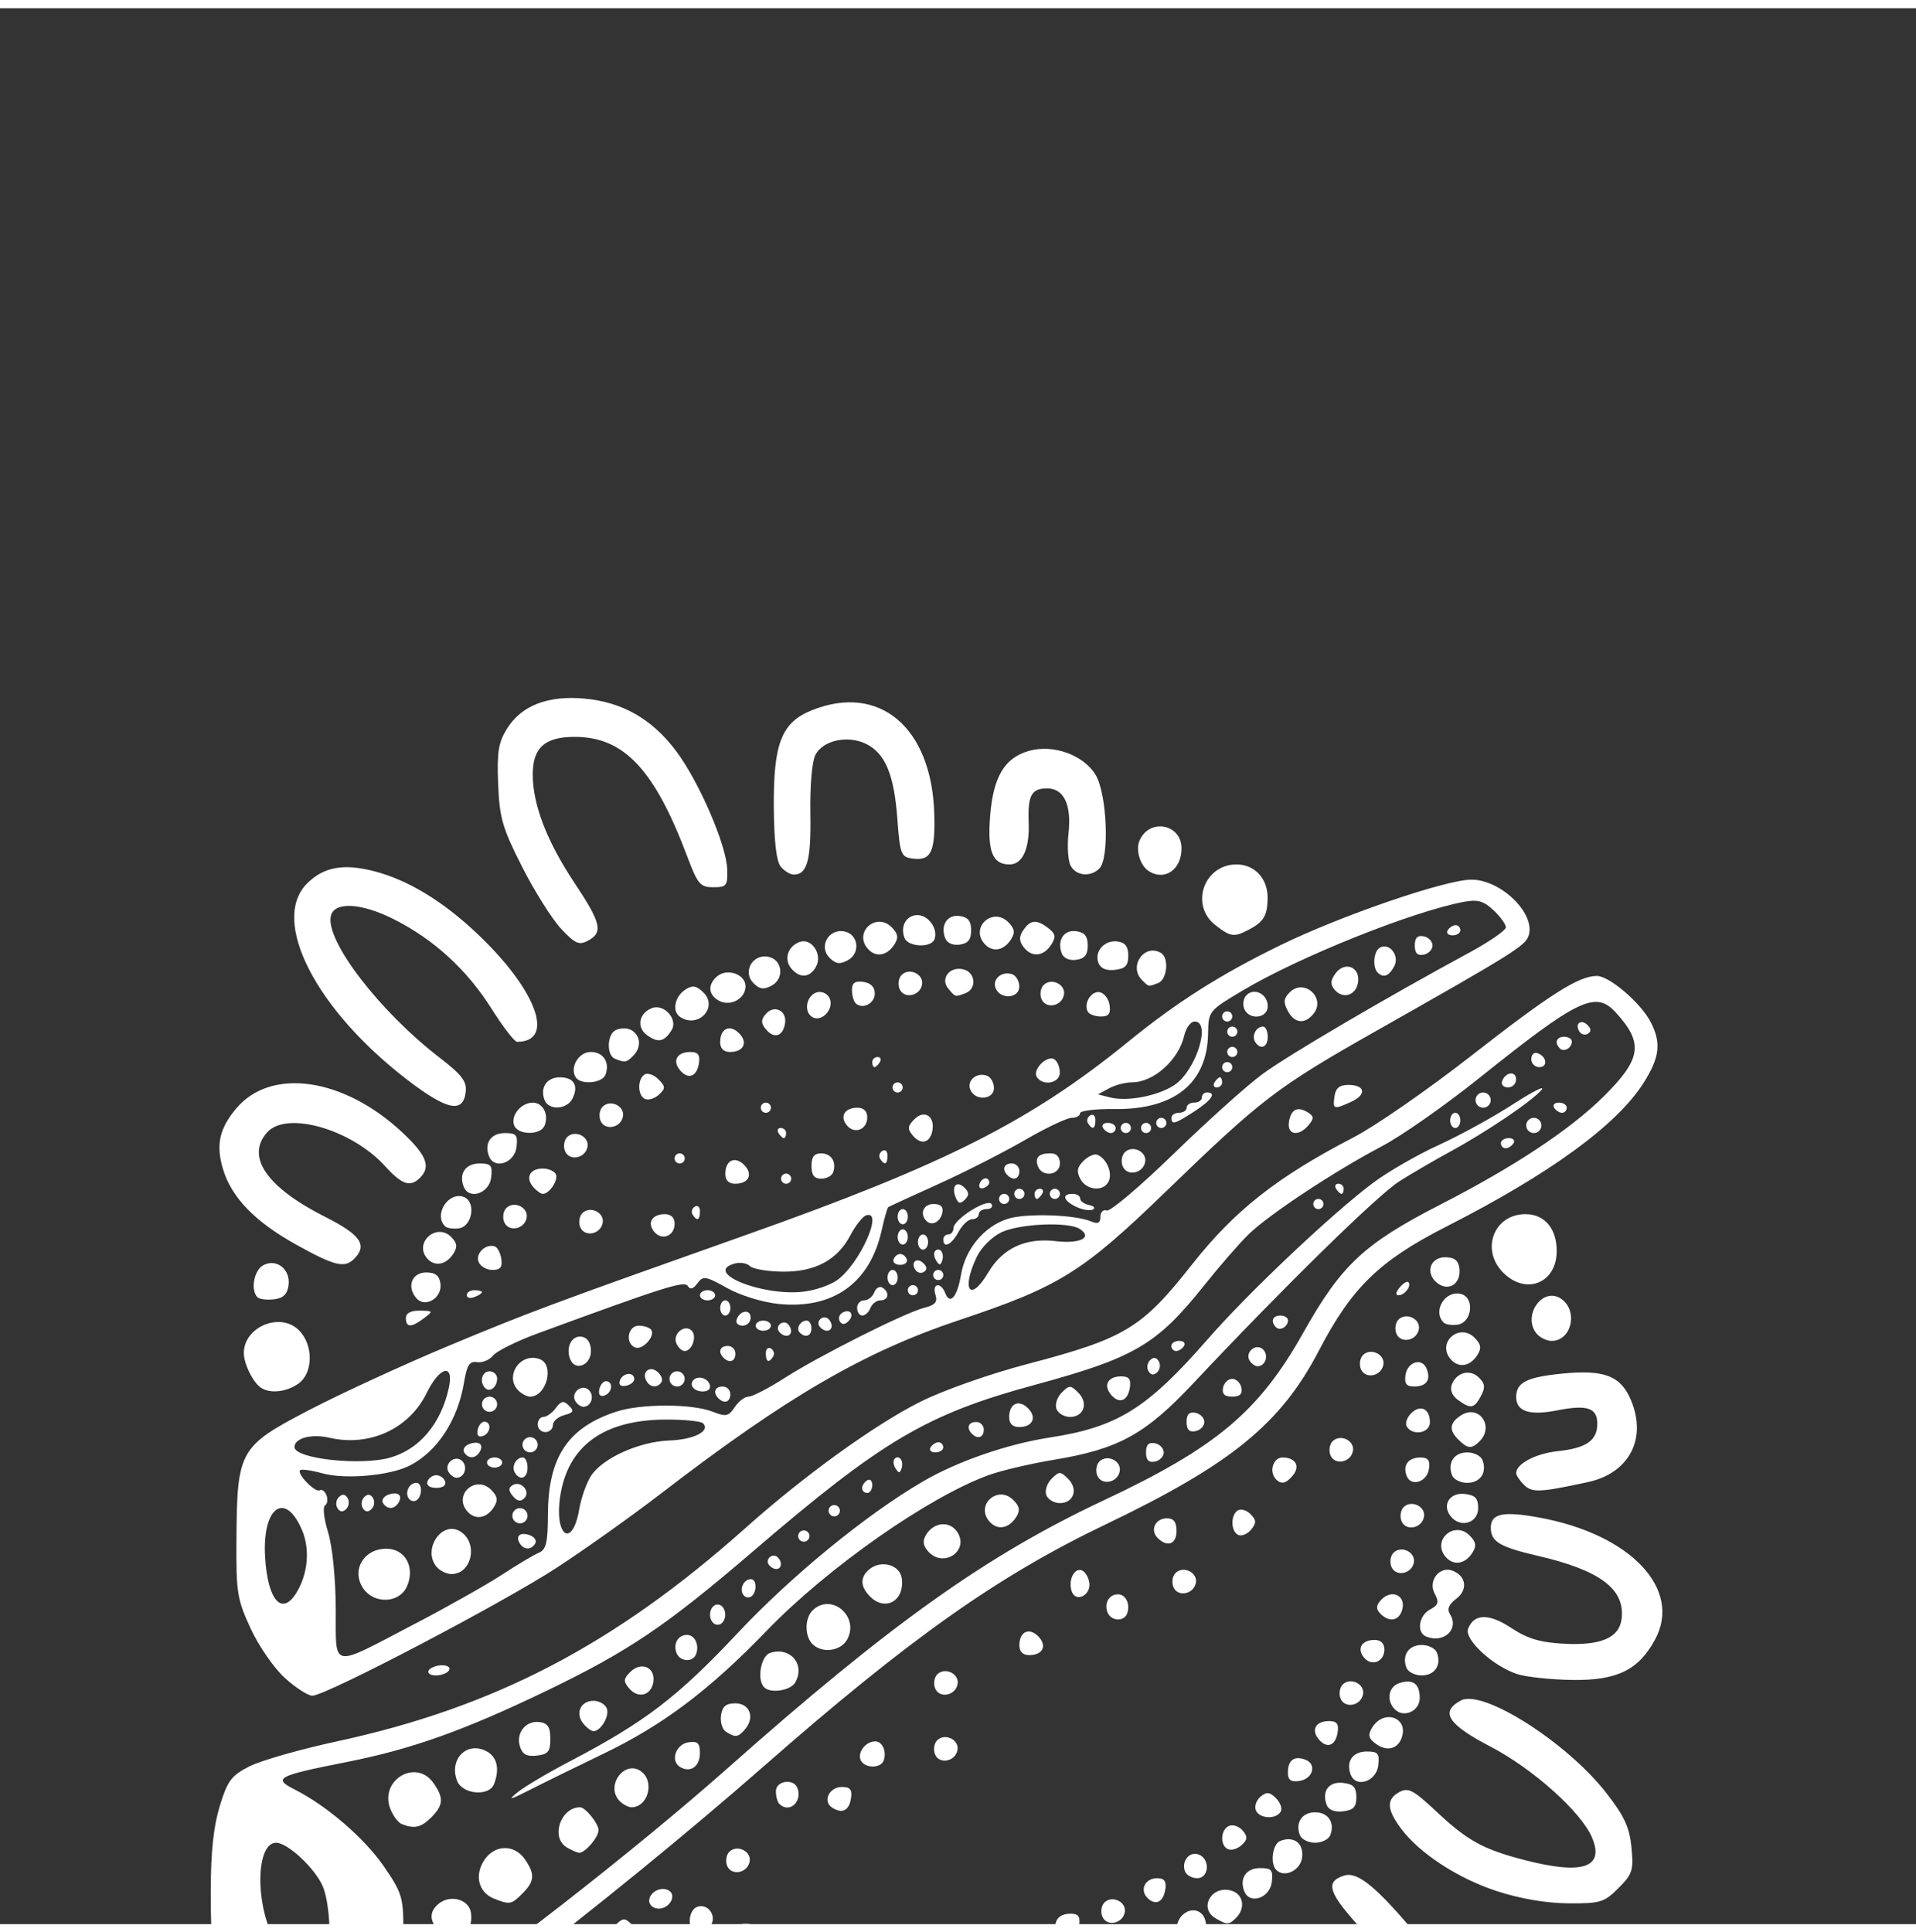 <?xml version="1.0" encoding="UTF-8" standalone="no"?>
<!-- Created with Inkscape (http://www.inkscape.org/) -->

<svg
   width="75.757mm"
   height="76.408mm"
   viewBox="-11 -36 100 100"
   version="1.1"
   id="svg5"
   xml:space="preserve"
   inkscape:version="1.2.1 (9c6d41e, 2022-07-14)"
   sodipodi:docname="logo.svg"
   xmlns:inkscape="http://www.inkscape.org/namespaces/inkscape"
   xmlns:sodipodi="http://sodipodi.sourceforge.net/DTD/sodipodi-0.dtd"
   xmlns="http://www.w3.org/2000/svg"
   xmlns:svg="http://www.w3.org/2000/svg"><rect x="-11" y="-36" width="100" height="100" fill="#333333" stroke="none"/><sodipodi:namedview
     id="namedview7"
     pagecolor="#505050"
     bordercolor="#ffffff"
     borderopacity="1"
     inkscape:showpageshadow="0"
     inkscape:pageopacity="0"
     inkscape:pagecheckerboard="1"
     inkscape:deskcolor="#505050"
     inkscape:document-units="mm"
     showgrid="false"
     inkscape:zoom="1.5090984"
     inkscape:cx="148.433"
     inkscape:cy="144.12579"
     inkscape:window-width="1390"
     inkscape:window-height="847"
     inkscape:window-x="1638"
     inkscape:window-y="75"
     inkscape:window-maximized="0"
     inkscape:current-layer="layer1" /><defs
     id="defs2" /><g
     inkscape:label="Layer 1"
     inkscape:groupmode="layer"
     id="layer1"
     transform="translate(-59.43,-98.07)"><path
       style="fill:#ffffff;stroke-width:0.265"
       d="m 104.671,173.996 c -0.437,-0.271 -1.064,-0.786 -1.393,-1.145 -0.803,-0.874 -1.696,-3.489 -1.597,-4.677 0.072,-0.865 0.156,-0.959 0.853,-0.959 0.725,0 0.794,0.095 1.119,1.524 0.668,2.943 1.71,4.103 3.401,3.785 1.366,-0.256 1.766,-1.022 1.468,-2.807 -0.133,-0.794 -0.429,-1.966 -0.658,-2.605 -0.472,-1.317 -0.205,-1.965 0.754,-1.828 0.741,0.106 1.382,1.489 1.788,3.857 0.442,2.58 0.031,3.878 -1.5,4.743 -1.322,0.747 -3.134,0.794 -4.233,0.112 z m -9.839,-0.157 c -1.176,-0.511 -1.757,-1.765 -1.782,-3.846 -0.02,-1.618 0.016,-1.725 0.611,-1.809 0.736,-0.104 1.079,0.324 1.084,1.355 0.002,0.405 0.18,1.157 0.395,1.672 0.332,0.794 0.502,0.923 1.124,0.851 l 0.734,-0.084 -0.082,-1.959 c -0.078,-1.858 0.096,-2.387 0.791,-2.403 0.484,-0.011 0.98,0.915 1.164,2.172 0.384,2.62 -0.054,3.71 -1.672,4.159 -1.241,0.345 -1.335,0.34 -2.367,-0.108 z m -8.197,-0.187 c -0.461,-0.123 -1.16,-0.605 -1.553,-1.073 -0.638,-0.759 -0.701,-1.007 -0.582,-2.314 0.177,-1.956 0.814,-3.448 1.472,-3.448 0.98,0 1.167,0.607 0.72,2.334 -0.453,1.747 -0.358,2.325 0.422,2.573 0.719,0.228 1.242,-0.289 1.441,-1.427 0.323,-1.845 1.224,-2.649 1.966,-1.754 0.27,0.326 0.25,0.741 -0.105,2.181 -0.241,0.978 -0.649,1.989 -0.906,2.246 -0.653,0.653 -1.884,0.945 -2.874,0.682 z m 31.434,-1.881 c -1.295,-0.414 -3.557,-2.603 -5.069,-4.906 -1.395,-2.125 -1.558,-2.693 -0.924,-3.219 0.624,-0.518 1.077,-0.163 2.434,1.901 2.513,3.824 4.4,5.036 6.868,4.409 2.572,-0.653 1.897,-3.544 -1.745,-7.472 -1.876,-2.023 -2.087,-2.62 -1.046,-2.951 0.649,-0.206 1.567,0.505 3.36,2.602 2.626,3.073 3.59,6.254 2.446,8.071 -1.022,1.624 -3.907,2.337 -6.325,1.564 z m -53.894,-2.273 c -1.172,-0.715 -3.117,-3.034 -3.991,-4.759 -0.696,-1.374 -0.756,-1.723 -0.754,-4.403 0.002,-2.025 0.145,-3.373 0.47,-4.43 0.407,-1.325 0.605,-1.59 1.546,-2.07 0.593,-0.303 2.644,-0.889 4.557,-1.302 8.247,-1.782 14.517,-5.056 21.338,-11.143 3.061,-2.732 6.766,-5.407 9.114,-6.581 1.226,-0.613 3.62,-1.457 5.638,-1.986 5.047,-1.325 5.939,-1.865 8.535,-5.164 2.229,-2.832 4.453,-4.585 8.435,-6.648 1.133,-0.587 3.889,-2.496 6.125,-4.243 4.145,-3.239 5.64,-4.19 6.583,-4.19 0.653,0 2.293,1.404 2.811,2.407 0.562,1.087 0.474,1.844 -0.369,3.174 -1.399,2.206 -4.884,4.746 -10.283,7.495 -3.51,1.787 -4.952,3.189 -6.665,6.482 -1.987,3.819 -4.584,5.934 -11.143,9.076 -5.631,2.697 -10.243,5.962 -17.856,12.64 -3.874,3.398 -9.026,7.6 -13.097,10.681 -2.896,2.192 -8.73,5.461 -9.743,5.459 -0.244,-5.3e-4 -0.807,-0.223 -1.252,-0.494 z m 6.121,-3.025 c 3.231,-1.992 11.272,-8.252 16.085,-12.521 8.518,-7.557 13.517,-11.118 19.654,-14.002 5.872,-2.759 8.102,-4.631 10.411,-8.741 1.992,-3.545 3.172,-4.649 7.158,-6.695 3.866,-1.985 6.768,-3.906 8.522,-5.642 1.974,-1.955 2.097,-2.782 0.646,-4.375 -1.064,-1.168 -1.947,-0.744 -7.197,3.459 -1.746,1.398 -4.008,2.98 -5.027,3.516 -2.45,1.288 -5.875,3.55 -6.943,4.586 -0.472,0.457 -1.524,1.667 -2.339,2.688 -2.46,3.084 -3.623,3.764 -8.842,5.181 -5.634,1.529 -7.947,2.896 -14.698,8.69 -4.53,3.887 -6.501,5.218 -10.803,7.289 -4.285,2.063 -7.014,3.034 -10.423,3.708 -3.612,0.714 -3.851,0.842 -2.684,1.433 1.683,0.852 3.635,2.536 4.653,4.014 0.924,1.342 1.013,1.624 1.014,3.226 7.41e-4,1.427 -0.157,2.089 -0.845,3.541 -0.543,1.147 -0.728,1.786 -0.517,1.786 0.181,0 1.161,-0.513 2.177,-1.139 z m 1.057,-4.039 c -0.518,-0.518 -0.53,-1.012 -0.033,-1.424 0.609,-0.506 1.589,-0.235 1.689,0.466 0.166,1.17 -0.853,1.761 -1.655,0.959 z m 2.849,-1.701 c -0.796,-0.321 -1.019,-1.208 -0.502,-1.998 0.538,-0.821 1.564,-0.851 2.118,-0.06 0.544,0.777 0.52,1.156 -0.117,1.793 -0.584,0.584 -0.67,0.599 -1.498,0.265 z m 3.813,-2.667 c -0.86,-0.501 -0.334,-2.095 0.691,-2.095 0.276,0 0.962,0.849 0.962,1.191 0,0.376 -0.702,1.196 -1.011,1.183 -0.099,-0.004 -0.388,-0.129 -0.643,-0.278 z m -8.616,-1.218 c -0.191,-0.076 -0.462,-0.44 -0.602,-0.809 -0.568,-1.494 1.352,-2.627 2.258,-1.333 0.544,0.777 0.52,1.156 -0.117,1.793 -0.529,0.529 -0.885,0.61 -1.538,0.348 z m 11.381,-1.195 c -0.802,-0.802 0.289,-2.239 1.155,-1.521 0.671,0.557 0.29,1.838 -0.546,1.838 -0.16,0 -0.434,-0.143 -0.609,-0.318 z m -5.345,-0.459 c 0.364,-0.296 1.614,-1.036 2.778,-1.644 3.846,-2.009 5.604,-3.352 8.673,-6.626 2.827,-3.017 6.772,-6.248 9.719,-7.963 1.804,-1.05 4.4,-1.948 6.612,-2.289 3.542,-0.545 5.079,-1.504 8.265,-5.154 2.109,-2.417 6.507,-6.572 8.626,-8.15 0.777,-0.579 2.31,-1.461 3.406,-1.96 1.096,-0.499 2.839,-1.456 3.873,-2.125 1.034,-0.669 1.709,-1.01 1.5,-0.758 -0.478,0.576 -2.86,2.187 -4.767,3.225 -0.8,0.435 -1.991,1.129 -2.646,1.542 -1.132,0.713 -6.071,5.553 -10.758,10.543 -2.512,2.675 -3.901,3.438 -7.277,3.998 -1.213,0.201 -2.74,0.559 -3.394,0.795 -3.14,1.134 -8.426,4.839 -11.604,8.133 -2.983,3.092 -5.411,4.921 -8.506,6.41 -1.382,0.665 -3.109,1.513 -3.836,1.884 -1.062,0.542 -1.193,0.569 -0.661,0.137 z m -3.152,-0.613 c -0.427,-1.131 0.526,-2.077 1.544,-1.532 0.549,0.294 0.692,0.92 0.389,1.709 -0.257,0.67 -1.662,0.542 -1.933,-0.177 z m 11.635,-0.718 c -0.517,-0.319 -0.212,-1.191 0.45,-1.285 0.476,-0.068 0.593,0.043 0.593,0.567 0,0.702 -0.505,1.05 -1.042,0.718 z m -8.35,-1.066 c -0.226,-0.711 0.315,-1.375 1.034,-1.272 0.42,0.06 0.552,0.269 0.552,0.873 0,0.663 -0.116,0.807 -0.705,0.875 -0.525,0.061 -0.75,-0.06 -0.882,-0.476 z m 10.758,-0.764 c -0.195,-0.123 -0.314,-0.508 -0.265,-0.856 0.067,-0.472 0.255,-0.632 0.747,-0.632 0.748,0 1.031,0.723 0.522,1.336 -0.366,0.441 -0.513,0.463 -1.005,0.152 z m -7.449,-0.426 c -0.44,-0.53 -0.147,-1.194 0.526,-1.194 0.3,0 0.615,0.18 0.699,0.4 0.152,0.396 -0.314,1.187 -0.699,1.187 -0.11,0 -0.347,-0.177 -0.526,-0.394 z m 2.377,-1.857 c -0.293,-0.353 -0.281,-0.49 0.07,-0.841 0.567,-0.567 1.315,-0.252 1.207,0.509 -0.103,0.725 -0.801,0.906 -1.277,0.333 z m 7.057,-0.042 c -0.39,-0.39 -0.17,-1.642 0.316,-1.796 1.049,-0.333 1.841,0.594 1.312,1.538 -0.241,0.431 -1.289,0.597 -1.628,0.258 z m -4.574,-1.795 c -0.184,-0.48 0.083,-0.939 0.548,-0.939 0.405,0 0.65,0.507 0.481,0.992 -0.158,0.453 -0.848,0.417 -1.029,-0.053 z m 7.096,-0.462 c -0.408,-0.408 -0.408,-1.338 0,-1.746 0.961,-0.961 2.469,0.284 1.817,1.501 -0.331,0.618 -1.312,0.751 -1.817,0.245 z m -5.345,-1.535 c 0,-0.294 0.176,-0.529 0.397,-0.529 0.22,0 0.397,0.235 0.397,0.529 0,0.294 -0.176,0.529 -0.397,0.529 -0.22,0 -0.397,-0.235 -0.397,-0.529 z m 8.353,-0.945 c -0.518,-0.518 -0.53,-1.012 -0.034,-1.424 0.609,-0.506 1.589,-0.235 1.689,0.466 0.166,1.17 -0.853,1.761 -1.655,0.959 z m -6.631,-0.109 c -0.195,-0.316 0.053,-0.798 0.41,-0.798 0.322,0 0.324,0.716 0.003,0.915 -0.135,0.084 -0.321,0.031 -0.412,-0.117 z m 1.332,-1.574 c -0.181,-0.292 0.237,-0.608 0.481,-0.364 0.252,0.252 0.205,0.61 -0.08,0.61 -0.137,0 -0.317,-0.111 -0.401,-0.246 z m 8.305,-0.702 c -0.252,-0.304 -0.271,-0.54 -0.07,-0.86 0.395,-0.627 1.186,-0.711 1.582,-0.168 0.734,1.004 -0.714,1.99 -1.512,1.028 z m -6.714,-0.617 c -0.085,-0.138 -0.042,-0.32 0.096,-0.406 0.138,-0.085 0.32,-0.042 0.406,0.096 0.085,0.138 0.042,0.32 -0.096,0.406 -0.138,0.085 -0.32,0.042 -0.406,-0.096 z m 9.92,-0.934 c -0.715,-0.861 0.468,-1.897 1.261,-1.104 0.337,0.337 0.371,0.544 0.15,0.896 -0.386,0.613 -0.999,0.704 -1.41,0.208 z m -8.333,-0.389 c -0.085,-0.138 -0.042,-0.32 0.096,-0.406 0.138,-0.085 0.32,-0.042 0.406,0.096 0.085,0.138 0.042,0.32 -0.096,0.406 -0.138,0.085 -0.32,0.042 -0.406,-0.096 z m 11.319,-0.969 c -0.088,-0.23 0.035,-0.612 0.273,-0.85 0.401,-0.401 0.465,-0.401 0.866,0 0.541,0.541 0.293,1.268 -0.433,1.268 -0.3,0 -0.618,-0.188 -0.706,-0.417 z m -9.613,-0.361 c 0,-0.137 0.119,-0.323 0.265,-0.412 0.146,-0.09 0.265,0.022 0.265,0.249 0,0.227 -0.119,0.412 -0.265,0.412 -0.146,0 -0.265,-0.112 -0.265,-0.249 z m 12.267,-0.675 c -0.092,-0.239 -0.04,-0.561 0.115,-0.716 0.403,-0.403 1.167,-0.035 1.062,0.512 -0.117,0.609 -0.965,0.756 -1.177,0.204 z m -10.525,-0.363 c -0.114,-0.184 -0.136,-0.407 -0.048,-0.494 0.237,-0.237 0.495,0.111 0.367,0.495 -0.09,0.269 -0.152,0.269 -0.319,-0.001 z m 13.075,-0.829 c 0,-0.399 0.138,-0.541 0.463,-0.479 0.255,0.049 0.463,0.265 0.463,0.479 0,0.214 -0.208,0.43 -0.463,0.479 -0.325,0.063 -0.463,-0.08 -0.463,-0.479 z m -11.245,-0.265 c 0.09,-0.146 0.276,-0.265 0.412,-0.265 0.137,0 0.249,0.119 0.249,0.265 0,0.146 -0.186,0.265 -0.412,0.265 -0.227,0 -0.339,-0.119 -0.249,-0.265 z m 2.161,-0.706 c -0.304,-0.304 -0.193,-0.617 0.22,-0.617 0.218,0 0.397,0.179 0.397,0.397 0,0.413 -0.313,0.525 -0.617,0.22 z m 11.201,-0.617 c 0,-0.399 0.138,-0.541 0.463,-0.479 0.255,0.049 0.463,0.265 0.463,0.479 0,0.214 -0.208,0.43 -0.463,0.479 -0.325,0.063 -0.463,-0.08 -0.463,-0.479 z m -9.26,-0.249 c 0,-0.712 0.501,-0.951 0.983,-0.469 0.482,0.482 0.243,0.983 -0.469,0.983 -0.332,0 -0.514,-0.182 -0.514,-0.514 z m 2.469,-0.433 c -0.088,-0.23 0.035,-0.612 0.273,-0.85 0.401,-0.401 0.465,-0.401 0.866,0 0.541,0.541 0.293,1.268 -0.433,1.268 -0.3,0 -0.618,-0.188 -0.706,-0.417 z m 2.84,-0.753 c -0.411,-0.495 -0.15,-0.946 0.546,-0.946 0.396,0 0.51,0.147 0.447,0.575 -0.106,0.718 -0.564,0.89 -0.994,0.372 z m 5.854,-0.351 c 0.049,-0.255 0.265,-0.463 0.479,-0.463 0.214,0 0.43,0.208 0.479,0.463 0.063,0.325 -0.08,0.463 -0.479,0.463 -0.399,0 -0.541,-0.138 -0.479,-0.463 z m -3.887,-0.86 c -0.106,-0.171 -0.073,-0.43 0.073,-0.575 0.176,-0.176 0.329,-0.161 0.457,0.046 0.106,0.171 0.073,0.43 -0.073,0.575 -0.176,0.176 -0.329,0.161 -0.457,-0.046 z m 5.277,-0.552 c -0.273,-0.441 0.341,-0.947 0.706,-0.582 0.305,0.305 0.114,0.87 -0.294,0.87 -0.128,0 -0.313,-0.129 -0.411,-0.288 z m -4.087,-0.771 c 0,-0.146 0.186,-0.265 0.412,-0.265 0.227,0 0.339,0.119 0.249,0.265 -0.09,0.146 -0.276,0.265 -0.412,0.265 -0.137,0 -0.249,-0.119 -0.249,-0.265 z m 5.461,-0.977 c -0.298,-0.298 -0.181,-0.61 0.228,-0.61 0.218,0 0.397,0.112 0.397,0.249 0,0.334 -0.413,0.573 -0.625,0.361 z m 1.947,-6.431 c 0,-0.146 0.119,-0.265 0.265,-0.265 0.146,0 0.265,0.119 0.265,0.265 0,0.146 -0.119,0.265 -0.265,0.265 -0.146,0 -0.265,-0.119 -0.265,-0.265 z m 1.191,-0.794 c -0.09,-0.146 -0.037,-0.265 0.117,-0.265 0.154,0 0.28,0.119 0.28,0.265 0,0.146 -0.052,0.265 -0.117,0.265 -0.064,0 -0.19,-0.119 -0.28,-0.265 z m 8.599,-2.381 c 0,-0.146 0.186,-0.265 0.412,-0.265 0.227,0 0.339,0.119 0.249,0.265 -0.09,0.146 -0.276,0.265 -0.412,0.265 -0.137,0 -0.249,-0.119 -0.249,-0.265 z m 1.323,-0.926 c 0,-0.218 0.179,-0.397 0.397,-0.397 0.218,0 0.397,0.179 0.397,0.397 0,0.218 -0.179,0.397 -0.397,0.397 -0.218,0 -0.397,-0.179 -0.397,-0.397 z m -3.969,-0.265 c 0,-0.218 0.119,-0.397 0.265,-0.397 0.146,0 0.265,0.179 0.265,0.397 0,0.218 -0.119,0.397 -0.265,0.397 -0.146,0 -0.265,-0.179 -0.265,-0.397 z m 5.424,-0.661 c -0.09,-0.146 0.022,-0.265 0.249,-0.265 0.227,0 0.412,0.119 0.412,0.265 0,0.146 -0.112,0.265 -0.249,0.265 -0.137,0 -0.323,-0.119 -0.412,-0.265 z m -4.101,-0.397 c 0,-0.218 0.179,-0.397 0.397,-0.397 0.218,0 0.397,0.179 0.397,0.397 0,0.218 -0.179,0.397 -0.397,0.397 -0.218,0 -0.397,-0.179 -0.397,-0.397 z m 1.384,-0.976 c 0.164,-0.491 0.733,-0.572 0.733,-0.105 0,0.23 -0.189,0.419 -0.419,0.419 -0.23,0 -0.372,-0.141 -0.314,-0.314 z m 1.527,-1.163 c 0,-0.23 0.141,-0.372 0.314,-0.314 0.491,0.164 0.572,0.733 0.105,0.733 -0.23,0 -0.419,-0.189 -0.419,-0.419 z m 1.492,-0.558 c -0.298,-0.298 -0.181,-0.61 0.228,-0.61 0.218,0 0.397,0.112 0.397,0.249 0,0.334 -0.413,0.573 -0.625,0.361 z m 1.013,-0.888 c -0.251,-0.407 0.093,-0.669 0.433,-0.33 0.19,0.19 0.195,0.338 0.014,0.45 -0.148,0.092 -0.349,0.038 -0.446,-0.12 z m -65.529,49.173 c 0.433,-0.433 0.404,-3.461 -0.043,-4.532 -0.394,-0.943 -1.834,-2.294 -2.444,-2.294 -1.026,0 -1.114,3.058 -0.143,4.943 0.977,1.896 1.933,2.581 2.631,1.883 z m 16.072,4.059 c -0.305,-0.96 0.431,-1.794 1.291,-1.464 1.042,0.4 0.743,1.956 -0.376,1.956 -0.507,0 -0.81,-0.163 -0.914,-0.492 z m -4.491,-0.982 c -0.632,-0.632 -0.534,-2.117 0.172,-2.612 0.791,-0.554 1.422,-0.518 2.058,0.117 0.661,0.661 0.684,1.895 0.045,2.473 -0.611,0.553 -1.733,0.564 -2.275,0.022 z m 13.089,-1.027 c -0.509,-0.613 -0.226,-1.336 0.522,-1.336 0.492,0 0.68,0.159 0.747,0.632 0.132,0.936 -0.695,1.396 -1.269,0.704 z m 1.865,-0.101 c -0.208,-0.389 -0.183,-0.596 0.102,-0.832 0.608,-0.504 1.33,-0.218 1.33,0.527 0,0.85 -1.023,1.068 -1.432,0.305 z m 2.104,0.101 c -0.277,-0.334 -0.277,-0.486 0,-0.819 0.53,-0.639 1.445,-0.38 1.445,0.41 0,0.79 -0.914,1.049 -1.445,0.41 z m 2.118,0.002 c -0.715,-0.861 0.468,-1.897 1.261,-1.104 0.337,0.337 0.371,0.544 0.15,0.896 -0.386,0.613 -0.999,0.704 -1.41,0.208 z m 2.165,-0.192 c -0.801,-0.801 0.24,-1.834 1.16,-1.151 0.398,0.296 0.44,0.468 0.207,0.85 -0.367,0.599 -0.942,0.726 -1.366,0.301 z m -10.548,-0.352 c -0.25,-0.651 0.11,-1.191 0.794,-1.191 0.353,0 0.71,0.179 0.794,0.397 0.25,0.651 -0.11,1.191 -0.794,1.191 -0.353,0 -0.71,-0.179 -0.794,-0.397 z m 12.665,0.087 c -0.502,-0.502 -0.385,-1.223 0.231,-1.418 0.704,-0.223 1.102,0.166 0.988,0.967 -0.1,0.705 -0.731,0.938 -1.219,0.451 z M 85.764,165.64 c -0.277,-0.334 -0.277,-0.486 0,-0.819 0.53,-0.639 1.445,-0.38 1.445,0.41 0,0.79 -0.914,1.049 -1.445,0.41 z m 16.404,0 c -0.277,-0.334 -0.277,-0.486 0,-0.819 0.53,-0.639 1.445,-0.38 1.445,0.41 0,0.79 -0.914,1.049 -1.445,0.41 z m -18.214,-0.463 c -0.463,-0.463 -0.389,-0.949 0.193,-1.26 0.386,-0.206 0.613,-0.172 0.926,0.142 0.228,0.228 0.415,0.502 0.415,0.608 0,0.293 -0.598,0.828 -0.926,0.828 -0.16,0 -0.434,-0.143 -0.609,-0.318 z m 20.323,-0.076 c -0.18,-0.216 -0.257,-0.574 -0.173,-0.794 0.199,-0.519 1.464,-0.519 1.663,0 0.175,0.457 -0.336,1.187 -0.832,1.187 -0.183,0 -0.479,-0.177 -0.659,-0.394 z m 2.013,-0.539 c -0.539,-0.539 -0.133,-1.449 0.648,-1.449 0.632,0 0.963,0.703 0.601,1.277 -0.379,0.601 -0.766,0.655 -1.249,0.172 z m -24.188,-0.179 c -0.448,-0.448 -0.394,-1.184 0.101,-1.374 0.665,-0.255 0.868,-0.194 1.159,0.35 0.206,0.386 0.172,0.613 -0.142,0.926 -0.498,0.498 -0.7,0.516 -1.118,0.098 z m 12.184,-0.133 c -0.452,-0.168 -0.418,-1.047 0.047,-1.225 0.208,-0.08 0.525,0.033 0.705,0.25 0.262,0.316 0.253,0.464 -0.047,0.746 -0.206,0.194 -0.523,0.297 -0.705,0.229 z m -2.8,-0.456 c -0.221,-0.576 0.52,-1.091 0.999,-0.694 0.482,0.4 0.243,1.071 -0.381,1.071 -0.26,0 -0.538,-0.17 -0.617,-0.378 z m 4.947,-0.018 c -0.092,-0.239 -0.04,-0.561 0.115,-0.716 0.403,-0.403 1.167,-0.035 1.062,0.512 -0.117,0.609 -0.965,0.756 -1.177,0.204 z m 11.82,0.011 c -0.509,-0.613 -0.226,-1.336 0.522,-1.336 0.492,0 0.68,0.159 0.747,0.632 0.132,0.936 -0.695,1.396 -1.269,0.704 z m -19.229,-0.276 c -0.092,-0.239 -0.04,-0.561 0.115,-0.716 0.403,-0.403 1.167,-0.035 1.062,0.512 -0.117,0.609 -0.965,0.756 -1.177,0.204 z m 9.801,0.03 c -0.214,-0.558 0.086,-0.958 0.72,-0.958 0.4,0 0.511,0.147 0.447,0.593 -0.099,0.692 -0.941,0.955 -1.167,0.366 z m -18.507,-0.278 c -0.512,-0.38 -0.511,-0.393 0.076,-0.987 0.564,-0.572 0.617,-0.579 1.054,-0.143 0.348,0.348 0.392,0.567 0.181,0.902 -0.39,0.618 -0.71,0.674 -1.31,0.228 z m 6.393,-0.294 c -0.223,-0.582 0.018,-0.915 0.663,-0.915 0.4,0 0.511,0.147 0.447,0.593 -0.101,0.71 -0.876,0.935 -1.11,0.323 z m 14.476,-0.007 c -0.087,-0.228 -0.032,-0.542 0.123,-0.697 0.412,-0.412 1.111,-0.05 1.111,0.574 0,0.653 -0.993,0.751 -1.234,0.123 z m 8.973,-0.022 c -0.441,-0.182 -0.421,-1.011 0.033,-1.387 0.584,-0.484 1.264,-0.06 1.172,0.731 -0.079,0.676 -0.543,0.929 -1.205,0.656 z m -6.573,-0.457 c -0.214,-0.558 0.086,-0.958 0.72,-0.958 0.4,0 0.511,0.147 0.447,0.593 -0.099,0.692 -0.941,0.955 -1.167,0.366 z m -18.982,-0.076 c -0.313,-0.313 -0.187,-1.086 0.201,-1.235 0.587,-0.225 1.089,0.522 0.681,1.014 -0.358,0.432 -0.608,0.494 -0.882,0.22 z m 21.351,-0.748 c -0.092,-0.239 -0.04,-0.561 0.115,-0.716 0.403,-0.403 1.167,-0.035 1.062,0.512 -0.117,0.609 -0.965,0.756 -1.177,0.204 z m 5.923,0.109 c -0.922,-0.537 -0.197,-1.769 0.847,-1.438 0.6,0.19 0.716,0.915 0.224,1.406 -0.379,0.379 -0.47,0.382 -1.072,0.032 z m -29.567,-0.913 c 0,-0.457 0.631,-0.785 1.034,-0.536 0.414,0.256 0.025,0.941 -0.533,0.941 -0.275,0 -0.501,-0.182 -0.501,-0.405 z m 26.006,-0.153 c -0.419,-0.419 -0.123,-1.029 0.499,-1.029 0.383,0 0.497,0.151 0.435,0.575 -0.1,0.676 -0.512,0.877 -0.934,0.455 z m 18.26,-0.347 c -2.047,-0.663 -4.083,-1.993 -5.041,-3.293 -0.736,-0.999 -0.753,-1.52 -0.062,-1.89 0.457,-0.245 0.73,-0.1 1.918,1.015 1.632,1.532 2.436,1.975 4.61,2.538 3.012,0.781 4.172,0.401 3.528,-1.155 -0.555,-1.339 -3.086,-3.61 -5.32,-4.772 -2.217,-1.154 -2.638,-1.811 -1.536,-2.401 1.143,-0.612 5.546,2.191 7.602,4.839 0.937,1.206 1.203,1.784 1.303,2.832 0.115,1.195 0.052,1.39 -0.679,2.122 -0.744,0.744 -0.944,0.805 -2.612,0.794 -1.142,-0.007 -2.507,-0.239 -3.71,-0.629 z m -13.207,-0.002 c -0.262,-0.683 0.101,-1.209 0.833,-1.209 0.594,0 0.676,0.099 0.604,0.728 -0.097,0.839 -1.162,1.196 -1.436,0.482 z m -3.093,-1.035 c -0.203,-0.53 0.232,-1.068 0.714,-0.883 0.61,0.234 0.548,1.237 -0.077,1.237 -0.275,0 -0.562,-0.16 -0.637,-0.355 z m -23.901,-0.305 c -0.092,-0.239 -0.04,-0.561 0.115,-0.716 0.403,-0.403 1.167,-0.035 1.062,0.512 -0.117,0.609 -0.965,0.756 -1.177,0.204 z m 28.666,0.23 c -0.338,-0.338 -0.197,-1.362 0.209,-1.518 0.707,-0.271 1.224,0.118 1.139,0.857 -0.079,0.681 -0.917,1.092 -1.348,0.661 z m -2.503,-1.079 c -0.452,-0.168 -0.418,-1.047 0.047,-1.225 0.208,-0.08 0.525,0.033 0.705,0.25 0.262,0.316 0.253,0.464 -0.047,0.746 -0.206,0.194 -0.523,0.297 -0.705,0.229 z m 3.734,-0.74 c -0.25,-0.651 0.11,-1.191 0.794,-1.191 0.684,0 1.044,0.539 0.794,1.191 -0.084,0.218 -0.441,0.397 -0.794,0.397 -0.353,0 -0.71,-0.179 -0.794,-0.397 z m -2.301,-1.304 c -0.08,-0.208 0.033,-0.525 0.25,-0.705 0.318,-0.264 0.475,-0.246 0.809,0.088 0.228,0.228 0.334,0.545 0.236,0.705 -0.257,0.416 -1.124,0.358 -1.295,-0.088 z m -22.109,-0.129 c -0.516,-0.327 -0.159,-1.081 0.512,-1.081 0.42,0 0.535,0.14 0.471,0.575 -0.097,0.66 -0.452,0.842 -0.983,0.506 z m 25.811,-0.14 c -0.276,-0.72 0.107,-1.239 0.852,-1.153 0.542,0.063 0.694,0.225 0.694,0.742 0,0.517 -0.152,0.679 -0.694,0.742 -0.44,0.051 -0.752,-0.07 -0.852,-0.331 z m -28.573,-0.058 c -0.097,-0.097 -0.176,-0.395 -0.176,-0.661 0,-0.554 0.945,-0.683 1.13,-0.154 0.254,0.727 -0.444,1.325 -0.953,0.816 z m 26.547,-1.642 c 0,-0.645 0.333,-0.886 0.915,-0.663 0.612,0.235 0.387,1.009 -0.323,1.11 -0.445,0.064 -0.593,-0.048 -0.593,-0.447 z m 3.278,0.117 c -0.262,-0.683 0.101,-1.209 0.833,-1.209 0.594,0 0.676,0.099 0.604,0.728 -0.097,0.839 -1.162,1.196 -1.436,0.482 z m -25.586,-0.78 c -0.156,-0.408 0.286,-0.958 0.769,-0.958 0.373,0 0.607,0.524 0.444,0.992 -0.156,0.446 -1.038,0.421 -1.213,-0.034 z m 3.884,-0.295 c -0.092,-0.239 -0.04,-0.561 0.115,-0.716 0.403,-0.403 1.167,-0.035 1.062,0.512 -0.117,0.609 -0.965,0.756 -1.177,0.204 z m 23.014,-0.534 c -0.388,-0.288 -0.429,-0.462 -0.197,-0.842 0.614,-1.008 1.947,-0.522 1.532,0.559 -0.218,0.568 -0.788,0.689 -1.335,0.282 z m -2.985,-0.242 c -0.411,-0.495 -0.15,-0.946 0.546,-0.946 0.396,0 0.51,0.147 0.447,0.575 -0.106,0.718 -0.564,0.89 -0.994,0.372 z m 3.974,-1.559 c -0.46,-0.46 -0.332,-1.189 0.24,-1.371 0.707,-0.224 1.061,0.035 1.061,0.778 0,0.685 -0.83,1.064 -1.301,0.593 z m -2.836,-0.576 c -0.092,-0.239 -0.04,-0.561 0.115,-0.716 0.403,-0.403 1.167,-0.035 1.062,0.512 -0.117,0.609 -0.965,0.756 -1.177,0.204 z m -55.091,-1.057 c -0.564,-0.51 -1.364,-1.664 -1.787,-2.58 -0.71,-1.537 -0.764,-1.877 -0.743,-4.699 0.034,-4.611 0.148,-4.812 3.821,-6.723 1.653,-0.86 4.917,-2.362 7.254,-3.338 4.196,-1.752 5.362,-2.187 15.494,-5.777 10.406,-3.687 14.884,-5.951 19.976,-10.097 2.538,-2.067 4.812,-3.509 7.937,-5.035 3.168,-1.547 8.614,-3.417 9.968,-3.422 1.541,-0.006 3.359,1.764 2.994,2.915 -0.17,0.535 -0.764,0.907 -8.005,5.007 -5.127,2.903 -5.93,3.517 -10.91,8.337 -4.373,4.232 -5.571,4.98 -10.775,6.718 -5.014,1.676 -9.008,3.997 -15.602,9.068 -1.483,1.141 -3.91,2.869 -5.394,3.841 -2.823,1.85 -12.092,6.708 -12.798,6.708 -0.225,0 -0.869,-0.415 -1.43,-0.923 z m 6.841,-2.859 c 1.673,-0.875 3.698,-2.018 4.498,-2.541 0.8,-0.523 1.664,-1.037 1.918,-1.142 0.376,-0.156 0.464,-0.53 0.469,-1.986 0.01,-2.997 1.037,-4.546 3.566,-5.375 1.287,-0.422 3.945,-0.422 5.027,5.2e-4 0.701,0.274 0.836,0.246 1.157,-0.238 0.2,-0.301 0.525,-0.548 0.723,-0.548 0.198,0 1.04,-0.435 1.872,-0.968 1.841,-1.178 6.305,-3.421 7.308,-3.673 0.563,-0.141 0.694,-0.298 0.572,-0.682 -0.19,-0.598 0.282,-0.677 0.509,-0.085 0.249,0.65 0.629,0.212 0.826,-0.953 0.227,-1.343 1.194,-2.509 2.416,-2.912 0.949,-0.313 3.529,-0.233 4.395,0.136 0.336,0.143 0.463,0.075 0.463,-0.25 0,-0.246 0.149,-0.394 0.331,-0.328 0.182,0.065 1.759,-1.271 3.506,-2.97 1.746,-1.699 3.83,-3.569 4.63,-4.155 1.363,-0.998 6.419,-3.968 10.78,-6.331 1.054,-0.571 1.917,-1.166 1.918,-1.323 0.001,-0.157 -0.289,-0.558 -0.645,-0.892 -0.514,-0.483 -0.829,-0.573 -1.536,-0.441 -2.701,0.507 -8.571,2.856 -11.536,4.618 -1.792,1.064 -1.808,1.085 -1.826,2.244 -0.039,2.607 -1.755,3.993 -4.895,3.955 -0.982,-0.012 -1.786,0.086 -1.786,0.218 0,0.132 -0.198,0.24 -0.44,0.24 -0.242,0 -1.343,0.523 -2.447,1.163 -1.104,0.64 -3.139,1.675 -4.521,2.3 -1.382,0.626 -2.554,1.165 -2.603,1.198 -0.049,0.033 -0.204,0.576 -0.344,1.205 -0.614,2.769 -2.54,4.141 -5.397,3.846 -0.832,-0.086 -1.985,-0.444 -2.68,-0.832 -1.116,-0.624 -1.246,-0.644 -1.539,-0.243 -0.219,0.3 -0.378,0.345 -0.504,0.142 -0.177,-0.286 -1.189,0.034 -7.835,2.474 -1.091,0.401 -2.139,0.92 -2.328,1.154 -0.189,0.234 -0.564,0.39 -0.835,0.346 -0.392,-0.063 -0.529,0.151 -0.68,1.058 -0.326,1.962 -1.381,3.586 -2.816,4.332 -1.023,0.532 -3.376,0.745 -4.577,0.413 -0.571,-0.158 -1.094,-0.231 -1.162,-0.163 -0.187,0.187 0.796,1.191 1.027,1.048 0.111,-0.069 0.268,0.05 0.35,0.262 0.082,0.213 0.046,0.45 -0.079,0.527 -0.125,0.077 -0.053,0.706 0.16,1.398 0.227,0.737 0.393,2.382 0.402,3.977 0.018,3.221 -0.36,3.151 4.186,0.775 z m -2.743,-1.805 c -0.657,-0.938 6.09e-4,-2.086 1.194,-2.086 0.994,0 1.524,0.985 1.068,1.984 -0.392,0.86 -1.69,0.918 -2.262,0.102 z m 3.814,-1.146 c -0.753,-0.907 0.285,-2.44 1.245,-1.838 0.944,0.592 0.605,2.221 -0.463,2.221 -0.255,0 -0.607,-0.172 -0.782,-0.382 z m 4.343,-1.223 c -0.244,-0.394 0.039,-0.608 0.545,-0.414 0.234,0.09 0.351,0.283 0.26,0.43 -0.214,0.347 -0.586,0.34 -0.806,-0.016 z m -0.386,-1.438 c 0,-0.218 0.179,-0.397 0.397,-0.397 0.218,0 0.397,0.179 0.397,0.397 0,0.218 -0.179,0.397 -0.397,0.397 -0.218,0 -0.397,-0.179 -0.397,-0.397 z m -2.369,-0.25 c -0.715,-0.861 0.468,-1.897 1.261,-1.104 0.337,0.337 0.371,0.544 0.15,0.896 -0.386,0.613 -0.999,0.704 -1.41,0.208 z m -6.759,-0.147 c -0.106,-0.171 -0.073,-0.43 0.073,-0.575 0.176,-0.176 0.329,-0.161 0.457,0.046 0.106,0.171 0.073,0.43 -0.073,0.575 -0.176,0.176 -0.329,0.161 -0.457,-0.046 z m 1.323,0 c -0.106,-0.171 -0.073,-0.43 0.073,-0.575 0.176,-0.176 0.329,-0.161 0.457,0.046 0.106,0.171 0.073,0.43 -0.073,0.575 -0.176,0.176 -0.329,0.161 -0.457,-0.046 z m 1.057,-0.266 c -0.091,-0.147 0.027,-0.34 0.26,-0.43 0.507,-0.194 0.789,0.02 0.545,0.414 -0.22,0.355 -0.591,0.363 -0.806,0.016 z m 1.327,-0.258 c -0.195,-0.316 0.053,-0.798 0.41,-0.798 0.322,0 0.324,0.716 0.003,0.915 -0.135,0.084 -0.321,0.031 -0.412,-0.117 z m 5.45,-0.102 c -0.236,-0.284 -0.241,-0.433 -0.019,-0.57 0.432,-0.267 0.967,0.326 0.614,0.679 -0.191,0.191 -0.374,0.158 -0.595,-0.109 z m -4.461,-0.762 c 0.061,-0.182 0.269,-0.331 0.463,-0.331 0.194,0 0.402,0.149 0.463,0.331 0.066,0.197 -0.122,0.331 -0.463,0.331 -0.341,0 -0.529,-0.134 -0.463,-0.331 z m 1.11,-0.486 c -0.273,-0.441 0.341,-0.947 0.706,-0.582 0.305,0.305 0.114,0.87 -0.294,0.87 -0.128,0 -0.313,-0.129 -0.411,-0.288 z m 3.454,0.023 c -0.193,-0.312 0.057,-0.794 0.412,-0.794 0.137,0 0.249,0.238 0.249,0.529 0,0.558 -0.385,0.712 -0.661,0.265 z m -1.455,-0.53 c 0,-0.146 0.179,-0.265 0.397,-0.265 0.218,0 0.397,0.119 0.397,0.265 0,0.146 -0.179,0.265 -0.397,0.265 -0.218,0 -0.397,-0.119 -0.397,-0.265 z m -1.192,-0.531 c -0.091,-0.147 0.027,-0.34 0.26,-0.43 0.507,-0.194 0.789,0.02 0.545,0.414 -0.22,0.355 -0.591,0.363 -0.806,0.016 z m 3.044,-0.395 c 0,-0.218 0.179,-0.397 0.397,-0.397 0.218,0 0.397,0.179 0.397,0.397 0,0.218 -0.179,0.397 -0.397,0.397 -0.218,0 -0.397,-0.179 -0.397,-0.397 z m -2.34,-0.777 c 0.05,-0.243 0.21,-0.435 0.356,-0.427 0.393,0.021 0.321,0.613 -0.091,0.75 -0.223,0.074 -0.322,-0.047 -0.265,-0.323 z m 3.134,-0.281 c 0,-0.218 0.136,-0.397 0.302,-0.397 0.166,0 0.455,-0.208 0.644,-0.463 0.279,-0.377 0.406,-0.4 0.686,-0.124 0.281,0.278 0.237,0.367 -0.247,0.494 -0.325,0.085 -0.591,0.319 -0.591,0.52 0,0.201 -0.179,0.366 -0.397,0.366 -0.218,0 -0.397,-0.179 -0.397,-0.397 z m -2.91,-1.058 c 0,-0.218 0.179,-0.397 0.397,-0.397 0.218,0 0.397,0.179 0.397,0.397 0,0.218 -0.179,0.397 -0.397,0.397 -0.218,0 -0.397,-0.179 -0.397,-0.397 z M 78.463,134.78 c -0.273,-0.441 0.341,-0.947 0.706,-0.582 0.305,0.305 0.114,0.87 -0.294,0.87 -0.128,0 -0.313,-0.129 -0.411,-0.288 z m 7.467,-0.153 c -0.304,-0.304 -0.193,-0.617 0.22,-0.617 0.218,0 0.397,0.179 0.397,0.397 0,0.413 -0.313,0.525 -0.617,0.22 z m -10.442,-0.406 c -0.755,-0.755 0.112,-2.024 1.119,-1.638 0.778,0.299 0.346,1.955 -0.51,1.955 -0.16,0 -0.434,-0.143 -0.609,-0.318 z m 4.221,-0.063 c 0.05,-0.243 0.21,-0.435 0.356,-0.427 0.393,0.021 0.321,0.613 -0.091,0.75 -0.223,0.074 -0.322,-0.047 -0.265,-0.323 z m -5.957,-0.068 c -0.316,-0.316 -0.171,-0.875 0.228,-0.875 0.218,0 0.397,0.172 0.397,0.381 0,0.442 -0.378,0.74 -0.625,0.493 z m 10.822,-0.063 c -0.084,-0.135 -0.031,-0.321 0.117,-0.412 0.316,-0.195 0.798,0.052 0.798,0.41 0,0.322 -0.716,0.324 -0.915,0.003 z m -3.79,-0.324 c 0.137,-0.412 0.729,-0.484 0.75,-0.091 0.008,0.146 -0.185,0.306 -0.427,0.356 -0.276,0.057 -0.397,-0.042 -0.323,-0.265 z m 1.397,0.041 c -0.285,-0.461 0.137,-0.854 0.55,-0.512 0.204,0.169 0.305,0.413 0.225,0.542 -0.193,0.312 -0.573,0.298 -0.775,-0.03 z m 1.191,-0.132 c 0,-0.218 0.179,-0.397 0.397,-0.397 0.218,0 0.397,0.179 0.397,0.397 0,0.218 -0.179,0.397 -0.397,0.397 -0.218,0 -0.397,-0.179 -0.397,-0.397 z m -5.188,-1.039 c -0.241,-0.627 0.1,-1.261 0.624,-1.16 0.293,0.056 0.464,0.33 0.464,0.744 0,0.754 -0.835,1.074 -1.087,0.416 z m 8.011,-0.064 c -0.304,-0.304 -0.193,-0.617 0.22,-0.617 0.218,0 0.397,0.179 0.397,0.397 0,0.413 -0.313,0.525 -0.617,0.22 z m 2.205,-0.236 c 0,-0.227 0.121,-0.338 0.269,-0.246 0.148,0.091 0.2,0.277 0.117,0.412 -0.227,0.367 -0.386,0.299 -0.386,-0.166 z m -6.813,-0.301 c -0.546,-0.205 -0.397,-1.138 0.183,-1.138 0.282,0 0.576,0.102 0.653,0.226 0.207,0.335 -0.453,1.056 -0.836,0.913 z m 2.136,-0.239 c -0.187,-0.488 0.453,-0.996 0.807,-0.642 0.289,0.289 0.024,1.065 -0.364,1.065 -0.155,0 -0.354,-0.191 -0.444,-0.424 z m 5.35,-0.616 c -0.181,-0.292 0.237,-0.608 0.481,-0.364 0.252,0.252 0.205,0.61 -0.08,0.61 -0.137,0 -0.317,-0.111 -0.401,-0.246 z m 1.098,0.077 c -0.211,-0.211 0.028,-0.625 0.361,-0.625 0.137,0 0.249,0.179 0.249,0.397 0,0.409 -0.312,0.526 -0.61,0.228 z m -2.3,-0.36 c 0,-0.146 0.179,-0.265 0.397,-0.265 0.218,0 0.397,0.119 0.397,0.265 0,0.146 -0.179,0.265 -0.397,0.265 -0.218,0 -0.397,-0.119 -0.397,-0.265 z m 3.319,0.018 c -0.181,-0.292 0.237,-0.608 0.481,-0.364 0.252,0.252 0.205,0.61 -0.08,0.61 -0.137,0 -0.317,-0.111 -0.401,-0.246 z m -4.316,-0.332 c 0.164,-0.491 0.733,-0.572 0.733,-0.105 0,0.23 -0.189,0.419 -0.419,0.419 -0.23,0 -0.372,-0.141 -0.314,-0.314 z m 5.389,0.091 c -0.092,-0.148 -0.037,-0.349 0.12,-0.446 0.407,-0.251 0.669,0.093 0.33,0.433 -0.19,0.19 -0.338,0.195 -0.45,0.014 z m -6.243,-0.703 c 0,-0.218 0.119,-0.397 0.265,-0.397 0.146,0 0.265,0.179 0.265,0.397 0,0.218 -0.119,0.397 -0.265,0.397 -0.146,0 -0.265,-0.179 -0.265,-0.397 z m 7.144,0 c 0,-0.218 0.166,-0.397 0.369,-0.397 0.203,0 0.44,-0.186 0.527,-0.414 0.087,-0.228 0.279,-0.34 0.425,-0.249 0.39,0.241 0.325,0.663 -0.102,0.663 -0.203,0 -0.437,0.179 -0.521,0.397 -0.084,0.218 -0.275,0.397 -0.425,0.397 -0.15,0 -0.273,-0.179 -0.273,-0.397 z m -8.202,-0.661 c 0,-0.146 0.179,-0.265 0.397,-0.265 0.218,0 0.397,0.119 0.397,0.265 0,0.146 -0.179,0.265 -0.397,0.265 -0.218,0 -0.397,-0.119 -0.397,-0.265 z m 10.848,-0.265 c 0,-0.146 0.119,-0.265 0.265,-0.265 0.146,0 0.265,0.119 0.265,0.265 0,0.146 -0.119,0.265 -0.265,0.265 -0.146,0 -0.265,-0.119 -0.265,-0.265 z m -1.058,-0.661 c 0,-0.218 0.119,-0.397 0.265,-0.397 0.146,0 0.265,0.179 0.265,0.397 0,0.218 -0.119,0.397 -0.265,0.397 -0.146,0 -0.265,-0.179 -0.265,-0.397 z m 2.381,-0.132 c 0,-0.146 0.119,-0.265 0.265,-0.265 0.146,0 0.265,0.119 0.265,0.265 0,0.146 -0.119,0.265 -0.265,0.265 -0.146,0 -0.265,-0.119 -0.265,-0.265 z m -0.934,-0.278 c -0.251,-0.407 0.093,-0.669 0.433,-0.33 0.19,0.19 0.195,0.338 0.014,0.45 -0.148,0.092 -0.349,0.037 -0.446,-0.12 z m -1.132,-0.536 c 0.052,-0.156 0.208,-0.284 0.346,-0.284 0.138,0 0.294,0.128 0.346,0.284 0.052,0.156 -0.104,0.284 -0.346,0.284 -0.243,0 -0.398,-0.128 -0.346,-0.284 z m 2.22,0.055 c -0.114,-0.184 -0.136,-0.407 -0.048,-0.494 0.237,-0.237 0.495,0.111 0.367,0.495 -0.09,0.269 -0.152,0.269 -0.319,-0.001 z m -0.948,-0.962 c 0,-0.218 0.119,-0.397 0.265,-0.397 0.146,0 0.265,0.179 0.265,0.397 0,0.218 -0.119,0.397 -0.265,0.397 -0.146,0 -0.265,-0.179 -0.265,-0.397 z m -1.058,-0.265 c 0,-0.218 0.119,-0.397 0.265,-0.397 0.146,0 0.265,0.179 0.265,0.397 0,0.218 -0.119,0.397 -0.265,0.397 -0.146,0 -0.265,-0.179 -0.265,-0.397 z m 2.381,0.132 c 0,-0.146 0.119,-0.265 0.265,-0.265 0.146,0 0.266,-0.149 0.268,-0.331 0.005,-0.456 1.783,-1.577 1.985,-1.251 0.088,0.142 -0.025,0.259 -0.252,0.259 -0.227,0 -0.412,0.119 -0.412,0.265 0,0.146 -0.158,0.265 -0.352,0.265 -0.194,0 -0.511,0.298 -0.706,0.661 -0.357,0.667 -0.794,0.886 -0.794,0.397 z m -2.381,-1.191 c 0,-0.218 0.119,-0.397 0.265,-0.397 0.146,0 0.265,0.179 0.265,0.397 0,0.218 -0.119,0.397 -0.265,0.397 -0.146,0 -0.265,-0.179 -0.265,-0.397 z m 1.505,0.226 c -0.375,-0.375 -0.163,-0.887 0.367,-0.887 0.37,0 0.521,0.144 0.463,0.441 -0.094,0.487 -0.546,0.73 -0.83,0.446 z m 7.822,-0.736 c -0.68,-0.317 -0.786,-0.681 -0.198,-0.681 0.218,0 0.397,0.11 0.397,0.245 0,0.135 0.208,0.286 0.463,0.337 0.255,0.051 0.344,0.156 0.198,0.234 -0.146,0.078 -0.532,0.018 -0.86,-0.135 z m -6.308,-0.516 c -0.224,-0.584 0.074,-0.882 0.478,-0.478 0.239,0.239 0.24,0.387 0.004,0.622 -0.235,0.235 -0.35,0.201 -0.482,-0.144 z m 2.273,0.1 c 0,-0.146 0.119,-0.265 0.265,-0.265 0.146,0 0.265,0.119 0.265,0.265 0,0.146 -0.119,0.265 -0.265,0.265 -0.146,0 -0.265,-0.119 -0.265,-0.265 z m 0.794,-0.265 c 0,-0.146 0.119,-0.265 0.265,-0.265 0.146,0 0.265,0.119 0.265,0.265 0,0.146 -0.119,0.265 -0.265,0.265 -0.146,0 -0.265,-0.119 -0.265,-0.265 z m 1.058,0 c 0,-0.146 0.126,-0.265 0.28,-0.265 0.154,0 0.207,0.119 0.117,0.265 -0.09,0.146 -0.216,0.265 -0.28,0.265 -0.064,0 -0.117,-0.119 -0.117,-0.265 z m 0.794,0 c 0,-0.146 0.119,-0.265 0.265,-0.265 0.146,0 0.265,0.119 0.265,0.265 0,0.146 -0.119,0.265 -0.265,0.265 -0.146,0 -0.265,-0.119 -0.265,-0.265 z m -3.664,-0.516 c 0.114,-0.341 0.477,-0.402 0.509,-0.086 0.011,0.105 -0.123,0.239 -0.298,0.298 -0.175,0.058 -0.27,-0.037 -0.212,-0.212 z m 5.262,-0.259 c -0.207,-0.387 -0.17,-0.614 0.154,-0.938 0.235,-0.235 0.554,-0.385 0.708,-0.333 0.466,0.155 0.811,0.888 0.634,1.349 -0.228,0.594 -1.162,0.545 -1.496,-0.078 z m -3.802,-0.195 c -0.304,-0.304 -0.193,-0.617 0.22,-0.617 0.218,0 0.397,0.179 0.397,0.397 0,0.413 -0.313,0.525 -0.617,0.22 z m 1.59,-0.459 c -0.178,-0.465 0.035,-0.687 0.659,-0.687 0.309,0 0.485,0.192 0.485,0.529 0,0.616 -0.919,0.743 -1.144,0.158 z m 4.415,-0.024 c -0.092,-0.239 -0.04,-0.561 0.115,-0.716 0.403,-0.403 1.167,-0.035 1.062,0.512 -0.117,0.609 -0.965,0.756 -1.177,0.204 z m -1.022,-1.986 c -0.09,-0.146 0.022,-0.265 0.249,-0.265 0.227,0 0.412,0.119 0.412,0.265 0,0.146 -0.112,0.265 -0.249,0.265 -0.137,0 -0.323,-0.119 -0.412,-0.265 z m 0.926,0 c 0,-0.146 0.119,-0.265 0.265,-0.265 0.146,0 0.265,0.119 0.265,0.265 0,0.146 -0.119,0.265 -0.265,0.265 -0.146,0 -0.265,-0.119 -0.265,-0.265 z m 1.058,0 c 0,-0.146 0.119,-0.265 0.265,-0.265 0.146,0 0.265,0.119 0.265,0.265 0,0.146 -0.119,0.265 -0.265,0.265 -0.146,0 -0.265,-0.119 -0.265,-0.265 z m -2.767,-0.246 c -0.084,-0.135 -0.031,-0.321 0.117,-0.412 0.148,-0.091 0.269,0.019 0.269,0.246 0,0.465 -0.159,0.533 -0.386,0.166 z m 3.561,-0.018 c 0,-0.146 0.119,-0.265 0.265,-0.265 0.146,0 0.265,0.119 0.265,0.265 0,0.146 -0.119,0.265 -0.265,0.265 -0.146,0 -0.265,-0.119 -0.265,-0.265 z m 0.794,-0.265 c 0,-0.146 0.179,-0.265 0.397,-0.265 0.218,0 0.397,-0.119 0.397,-0.265 0,-0.146 0.179,-0.265 0.397,-0.265 0.218,0 0.397,-0.119 0.397,-0.265 0,-0.146 0.119,-0.265 0.265,-0.265 0.516,0 0.246,0.405 -0.661,0.992 -1.029,0.666 -1.191,0.712 -1.191,0.331 z m 2.249,-1.852 c 0.09,-0.146 0.216,-0.265 0.28,-0.265 0.064,0 0.117,0.119 0.117,0.265 0,0.146 -0.126,0.265 -0.28,0.265 -0.154,0 -0.207,-0.119 -0.117,-0.265 z m 0.397,-0.794 c 0,-0.146 0.119,-0.265 0.265,-0.265 0.146,0 0.265,0.119 0.265,0.265 0,0.146 -0.119,0.265 -0.265,0.265 -0.146,0 -0.265,-0.119 -0.265,-0.265 z m 0.265,-0.794 c 0,-0.146 0.119,-0.265 0.265,-0.265 0.146,0 0.265,0.119 0.265,0.265 0,0.146 -0.119,0.265 -0.265,0.265 -0.146,0 -0.265,-0.119 -0.265,-0.265 z m 1.455,-0.529 c -0.193,-0.312 0.057,-0.794 0.412,-0.794 0.137,0 0.249,0.238 0.249,0.529 0,0.558 -0.385,0.712 -0.661,0.265 z m -1.455,-0.529 c 0,-0.146 0.119,-0.265 0.265,-0.265 0.146,0 0.265,0.119 0.265,0.265 0,0.146 -0.119,0.265 -0.265,0.265 -0.146,0 -0.265,-0.119 -0.265,-0.265 z m -0.265,-0.794 c 0,-0.146 0.119,-0.265 0.265,-0.265 0.146,0 0.265,0.119 0.265,0.265 0,0.146 -0.119,0.265 -0.265,0.265 -0.146,0 -0.265,-0.119 -0.265,-0.265 z m 3.423,-0.295 c -0.237,-0.443 -0.215,-0.644 0.102,-0.962 0.758,-0.758 1.918,0.304 1.234,1.129 -0.46,0.554 -0.986,0.489 -1.337,-0.167 z m -2.276,-0.119 c -0.087,-0.228 -0.032,-0.542 0.123,-0.697 0.412,-0.412 1.111,-0.05 1.111,0.574 0,0.653 -0.993,0.751 -1.234,0.123 z m 4.72,-0.985 c -0.228,-0.275 -0.215,-0.482 0.052,-0.848 0.479,-0.654 1.29,-0.339 1.177,0.458 -0.099,0.693 -0.794,0.914 -1.229,0.39 z m 2.247,-0.894 c -0.272,-0.272 -0.209,-1.095 0.1,-1.286 0.5,-0.309 1.067,0.401 0.767,0.961 -0.279,0.52 -0.564,0.628 -0.867,0.325 z m 1.94,-1.411 c 0,-0.399 0.138,-0.541 0.463,-0.479 0.255,0.049 0.463,0.265 0.463,0.479 0,0.214 -0.208,0.43 -0.463,0.479 -0.325,0.063 -0.463,-0.08 -0.463,-0.479 z m 1.72,-0.794 c 0.09,-0.146 0.276,-0.265 0.412,-0.265 0.137,0 0.249,0.119 0.249,0.265 0,0.146 -0.186,0.265 -0.412,0.265 -0.227,0 -0.339,-0.119 -0.249,-0.265 z m -60.099,34.594 c 0.604,-0.97 0.728,-2.265 0.312,-3.261 -0.879,-2.103 -2.094,-1.236 -1.937,1.382 0.135,2.247 0.868,3.095 1.625,1.88 z m 14.769,-4.371 c 0.102,-0.598 0.382,-1.387 0.621,-1.752 0.605,-0.923 2.51,-1.782 4.08,-1.839 1.289,-0.047 2.166,-0.494 1.762,-0.898 -0.112,-0.112 -0.997,-0.199 -1.967,-0.194 -3.232,0.017 -5.095,1.378 -5.49,4.014 -0.313,2.09 0.642,2.732 0.994,0.668 z m -9.857,-2.701 c 1.528,-0.438 2.652,-1.78 3.054,-3.644 0.279,-1.293 -0.476,-1.12 -1.152,0.265 -0.916,1.878 -2.986,2.832 -5.085,2.344 -0.934,-0.217 -1.821,0.02 -1.821,0.487 0,0.611 3.464,0.991 5.005,0.549 z m 23.305,-9.251 c 1.18,-0.824 2.475,-3.707 1.523,-3.389 -0.181,0.06 -0.549,0.527 -0.818,1.038 -0.686,1.302 -1.851,1.923 -3.566,1.899 -0.773,-0.011 -1.527,-0.141 -1.676,-0.29 -0.149,-0.149 -0.498,-0.211 -0.777,-0.138 -1.724,0.451 1.41,1.733 3.594,1.47 0.582,-0.07 1.356,-0.335 1.72,-0.59 z m 7.893,-0.396 c 0.755,-1.28 1.944,-1.836 3.524,-1.649 1.288,0.152 1.96,-0.193 1.251,-0.642 -0.6,-0.38 -3.131,-0.269 -4.075,0.178 -0.501,0.238 -1.059,0.796 -1.297,1.297 -0.819,1.727 -0.333,2.391 0.596,0.816 z m 9.713,-9.789 c 1.122,-0.735 1.954,-3.324 1.068,-3.324 -0.207,0 -0.45,0.327 -0.542,0.728 -0.292,1.279 -1.595,2.447 -2.731,2.447 -0.341,0 -0.88,0.142 -1.198,0.315 l -0.578,0.315 0.661,0.164 c 0.889,0.22 2.468,-0.086 3.319,-0.644 z m -12.483,31.47 c -0.092,-0.239 -0.04,-0.561 0.115,-0.716 0.403,-0.403 1.167,-0.035 1.062,0.512 -0.117,0.609 -0.965,0.756 -1.177,0.204 z m 30.397,-0.729 c -1.266,-0.406 -2.792,-1.812 -2.575,-2.372 0.309,-0.795 1.093,-0.807 2.261,-0.034 0.838,0.554 1.495,0.751 2.726,0.818 1.957,0.106 2.911,-0.309 3.028,-1.316 0.179,-1.538 -1.134,-2.52 -4.374,-3.271 -2,-0.464 -2.455,-0.737 -2.455,-1.473 0,-0.74 0.647,-0.872 2.557,-0.52 4.741,0.874 7.439,3.726 6.016,6.36 -0.861,1.593 -1.981,2.142 -4.312,2.11 -1.106,-0.015 -2.398,-0.151 -2.872,-0.303 z m -56.819,-0.199 c 0.09,-0.146 0.402,-0.265 0.693,-0.265 0.291,0 0.456,0.119 0.366,0.265 -0.09,0.146 -0.402,0.265 -0.693,0.265 -0.291,0 -0.456,-0.119 -0.366,-0.265 z m 51.028,-0.132 c -0.25,-0.651 0.11,-1.191 0.794,-1.191 0.353,0 0.71,0.179 0.794,0.397 0.25,0.651 -0.11,1.191 -0.794,1.191 -0.353,0 -0.71,-0.179 -0.794,-0.397 z m -2.216,-0.533 c -0.389,-0.468 -0.119,-0.922 0.548,-0.922 0.327,0 0.514,0.181 0.514,0.501 0,0.64 -0.662,0.903 -1.062,0.421 z m -17.988,-0.642 c 0,-0.712 0.501,-0.951 0.983,-0.469 0.482,0.482 0.243,0.983 -0.469,0.983 -0.332,0 -0.514,-0.182 -0.514,-0.514 z m 21.233,-0.455 c -0.516,-0.208 -0.389,-1.098 0.202,-1.414 0.442,-0.237 0.483,-0.378 0.239,-0.834 -0.357,-0.666 0.258,-1.45 0.934,-1.191 0.716,0.275 0.812,0.996 0.195,1.465 -0.397,0.302 -0.493,0.543 -0.324,0.812 0.486,0.778 -0.324,1.534 -1.245,1.162 z m -16.634,-1.267 c -0.184,-0.48 0.083,-0.939 0.548,-0.939 0.405,0 0.65,0.507 0.481,0.992 -0.158,0.453 -0.848,0.417 -1.029,-0.053 z m 14.246,0.073 c -0.227,-0.227 -0.233,-0.406 -0.021,-0.661 0.582,-0.702 1.443,-0.279 1.124,0.552 -0.191,0.497 -0.669,0.545 -1.104,0.11 z m -16.105,-1.148 c -0.21,-0.548 0.104,-1.252 0.501,-1.121 0.182,0.06 0.367,0.352 0.411,0.65 0.096,0.646 -0.69,1.052 -0.912,0.472 z m 5.294,-0.258 c -0.092,-0.239 -0.04,-0.561 0.115,-0.716 0.403,-0.403 1.167,-0.035 1.062,0.512 -0.117,0.609 -0.965,0.756 -1.177,0.204 z m 11.377,-1.058 c -0.092,-0.239 -0.04,-0.561 0.115,-0.716 0.403,-0.403 1.167,-0.035 1.062,0.512 -0.117,0.609 -0.965,0.756 -1.177,0.204 z m 2.826,-0.516 c -0.715,-0.861 0.468,-1.897 1.261,-1.104 0.337,0.337 0.371,0.544 0.15,0.896 -0.386,0.613 -0.999,0.704 -1.41,0.208 z m -15.02,-0.973 c -0.411,-0.411 -0.121,-1.026 0.484,-1.026 0.358,0 0.501,0.189 0.501,0.661 0,0.694 -0.479,0.871 -0.985,0.365 z m 4.226,-0.153 c -0.408,-0.153 -0.436,-1.042 -0.041,-1.286 0.159,-0.099 0.458,-0.011 0.664,0.195 0.303,0.303 0.311,0.454 0.041,0.795 -0.183,0.231 -0.482,0.365 -0.664,0.297 z m 8.497,-0.739 c -0.092,-0.239 -0.04,-0.561 0.115,-0.716 0.403,-0.403 1.167,-0.035 1.062,0.512 -0.117,0.609 -0.965,0.756 -1.177,0.204 z m 2.588,-0.22 c -0.494,-0.595 -0.078,-1.278 0.723,-1.185 0.542,0.063 0.694,0.225 0.694,0.742 0,0.77 -0.909,1.055 -1.417,0.443 z m 3.808,-1.661 c -0.224,-0.224 -0.407,-0.499 -0.407,-0.612 0,-0.487 1.02,-1.023 2.183,-1.147 1.48,-0.157 2.051,-0.555 2.051,-1.43 0,-0.833 -0.529,-1.008 -2.105,-0.696 -1.43,0.283 -2.128,0.053 -2.128,-0.699 0,-0.757 0.55,-1.038 2.393,-1.221 2.205,-0.219 3.067,0.113 3.599,1.386 0.845,2.023 -0.094,3.809 -2.249,4.276 -2.511,0.544 -2.917,0.561 -3.336,0.143 z M 115.034,138.86 c -0.388,-0.388 -0.164,-1.147 0.337,-1.147 0.675,0 0.935,0.455 0.535,0.938 -0.349,0.421 -0.6,0.481 -0.872,0.209 z m 6.811,-0.188 c -0.214,-0.558 0.086,-0.958 0.72,-0.958 0.4,0 0.511,0.147 0.447,0.593 -0.099,0.692 -0.941,0.955 -1.167,0.366 z m 2.369,-0.032 c -0.25,-0.651 0.11,-1.191 0.794,-1.191 0.353,0 0.71,0.179 0.794,0.397 0.25,0.651 -0.11,1.191 -0.794,1.191 -0.353,0 -0.71,-0.179 -0.794,-0.397 z m -6.349,-1.057 c -0.092,-0.239 -0.04,-0.561 0.115,-0.716 0.403,-0.403 1.167,-0.035 1.062,0.512 -0.117,0.609 -0.965,0.756 -1.177,0.204 z m 6.658,-0.826 c -0.483,-0.483 -0.43,-0.87 0.171,-1.249 0.925,-0.584 1.743,0.576 0.959,1.359 -0.42,0.42 -0.62,0.401 -1.131,-0.11 z m -2.669,-0.656 c -0.099,-0.159 0.002,-0.471 0.224,-0.693 0.482,-0.482 0.983,-0.243 0.983,0.469 0,0.562 -0.895,0.728 -1.206,0.224 z m 2.669,-1.392 c -0.304,-0.222 -0.426,-0.526 -0.321,-0.8 0.247,-0.645 0.956,-0.826 1.418,-0.364 0.318,0.318 0.339,0.52 0.102,0.962 -0.351,0.655 -0.536,0.687 -1.2,0.201 z m -62.476,-0.638 c -0.419,-0.28 -0.901,-1.27 -0.891,-1.831 0.024,-1.361 1.914,-2.13 2.874,-1.169 0.768,0.768 0.752,2.242 -0.031,2.791 -0.626,0.438 -1.473,0.529 -1.952,0.209 z m 59.738,-0.655 c 0.101,-0.71 0.876,-0.935 1.11,-0.323 0.223,0.582 -0.018,0.915 -0.663,0.915 -0.4,0 -0.511,-0.147 -0.447,-0.593 z m -2.333,-0.332 c -0.092,-0.239 -0.04,-0.561 0.115,-0.716 0.403,-0.403 1.167,-0.035 1.062,0.512 -0.117,0.609 -0.965,0.756 -1.177,0.204 z m 4.678,-0.516 c -0.715,-0.861 0.468,-1.897 1.261,-1.104 0.337,0.337 0.371,0.544 0.15,0.896 -0.386,0.613 -0.999,0.704 -1.41,0.208 z m -2.826,-1.336 c -0.092,-0.239 -0.04,-0.561 0.115,-0.716 0.403,-0.403 1.167,-0.035 1.062,0.512 -0.117,0.609 -0.965,0.756 -1.177,0.204 z m 7.324,0.013 c -0.753,-0.907 0.285,-2.44 1.245,-1.838 0.944,0.592 0.605,2.221 -0.463,2.221 -0.255,0 -0.607,-0.172 -0.782,-0.382 z m -59.014,-0.808 c 0,-0.259 0.253,-0.394 0.728,-0.388 0.697,0.008 0.706,0.025 0.214,0.397 -0.654,0.495 -0.942,0.492 -0.942,-0.008 z m 54.163,0.232 c -0.595,-0.595 0.081,-1.706 0.907,-1.489 0.725,0.19 0.579,1.491 -0.18,1.6 -0.297,0.043 -0.624,-0.007 -0.728,-0.11 z m -53.627,-1.283 c -0.504,-0.608 -0.218,-1.33 0.527,-1.33 0.475,0 0.681,0.161 0.74,0.577 0.108,0.759 -0.809,1.304 -1.267,0.753 z m -8.284,-0.039 c -0.37,-0.37 -0.18,-1.409 0.304,-1.668 0.696,-0.373 1.436,0.219 1.318,1.054 -0.066,0.465 -0.28,0.669 -0.763,0.725 -0.369,0.043 -0.756,-0.007 -0.86,-0.11 z m 10.924,-0.109 c 0,-0.141 0.179,-0.256 0.397,-0.256 0.218,0 0.397,0.047 0.397,0.104 0,0.057 -0.179,0.173 -0.397,0.256 -0.218,0.084 -0.397,0.037 -0.397,-0.104 z m 48.689,-0.395 c 0.184,-0.222 0.389,-0.349 0.456,-0.282 0.183,0.183 -0.189,0.685 -0.509,0.685 -0.175,0 -0.155,-0.152 0.053,-0.403 z m 1.995,-0.214 c -0.677,-0.495 -0.432,-1.367 0.385,-1.367 0.465,0 0.681,0.162 0.737,0.552 0.114,0.795 -0.52,1.255 -1.122,0.815 z m 3.412,-0.561 c -1.196,-1.196 -0.49,-3.055 1.162,-3.055 0.996,0 1.629,0.747 1.629,1.924 0,1.673 -1.6,2.321 -2.79,1.131 z m -53.481,-0.568 c -0.167,-0.436 0.372,-0.955 0.841,-0.808 0.146,0.045 0.303,0.341 0.349,0.657 0.064,0.434 -0.051,0.575 -0.471,0.575 -0.306,0 -0.629,-0.191 -0.718,-0.424 z m -9.506,-0.891 c -2.159,-1.197 -3.385,-2.462 -3.831,-3.949 -0.378,-1.262 -0.192,-2.114 0.693,-3.165 1.813,-2.155 5.599,-1.611 8.657,1.243 1.274,1.189 1.514,1.796 0.939,2.371 -0.514,0.514 -0.942,0.374 -1.831,-0.604 -1.749,-1.922 -5.127,-2.895 -6.145,-1.77 -1.146,1.266 -0.041,2.879 3.036,4.428 1.831,0.922 2.209,1.47 1.5,2.179 -0.504,0.503 -1.012,0.38 -3.018,-0.732 z m 6.812,0.698 c -0.679,-0.818 0.509,-1.861 1.262,-1.108 0.314,0.314 0.343,0.52 0.123,0.87 -0.378,0.6 -0.996,0.707 -1.385,0.238 z m 11.866,-1.372 c -0.389,-0.468 -0.119,-0.922 0.548,-0.922 0.327,0 0.514,0.181 0.514,0.501 0,0.64 -0.662,0.903 -1.062,0.421 z m -3.869,-0.259 c -0.092,-0.239 -0.04,-0.561 0.115,-0.716 0.403,-0.403 1.167,-0.035 1.062,0.512 -0.117,0.609 -0.965,0.756 -1.177,0.204 z m -7.053,-0.035 c -0.605,-0.605 0.187,-1.831 0.984,-1.525 0.648,0.249 0.447,1.535 -0.256,1.636 -0.297,0.043 -0.624,-0.007 -0.728,-0.11 z m 3.084,-0.23 c -0.092,-0.239 -0.04,-0.561 0.115,-0.716 0.403,-0.403 1.167,-0.035 1.062,0.512 -0.117,0.609 -0.965,0.756 -1.177,0.204 z m 9.837,-0.38 c -0.084,-0.135 -0.031,-0.321 0.117,-0.412 0.148,-0.091 0.269,0.019 0.269,0.246 0,0.465 -0.159,0.533 -0.386,0.166 z m -11.947,-1.455 c -0.262,-0.683 0.101,-1.209 0.833,-1.209 0.594,0 0.676,0.099 0.604,0.728 -0.097,0.839 -1.162,1.196 -1.436,0.482 z m 3.611,-0.007 c -0.397,-0.478 -0.142,-0.938 0.52,-0.938 0.274,0 0.575,0.124 0.669,0.276 0.175,0.284 -0.312,1.047 -0.669,1.047 -0.11,0 -0.344,-0.173 -0.52,-0.385 z m 10.045,-0.657 c 0,-0.712 0.501,-0.951 0.983,-0.469 0.482,0.482 0.243,0.983 -0.469,0.983 -0.332,0 -0.514,-0.182 -0.514,-0.514 z m 2.91,0.249 c 0,-0.146 0.119,-0.265 0.265,-0.265 0.146,0 0.265,0.119 0.265,0.265 0,0.146 -0.119,0.265 -0.265,0.265 -0.146,0 -0.265,-0.119 -0.265,-0.265 z m 1.587,-0.661 c 0,-0.473 0.143,-0.661 0.501,-0.661 0.534,0 0.818,0.449 0.629,0.992 -0.063,0.182 -0.344,0.331 -0.622,0.331 -0.365,0 -0.507,-0.186 -0.507,-0.661 z m -16.831,-0.511 c -0.262,-0.683 0.101,-1.209 0.833,-1.209 0.594,0 0.676,0.099 0.604,0.728 -0.097,0.839 -1.162,1.196 -1.436,0.482 z m 9.687,0.114 c 0,-0.146 0.119,-0.265 0.265,-0.265 0.146,0 0.265,0.119 0.265,0.265 0,0.146 -0.119,0.265 -0.265,0.265 -0.146,0 -0.265,-0.119 -0.265,-0.265 z m 10.727,0.018 c -0.084,-0.135 -0.031,-0.321 0.117,-0.412 0.148,-0.091 0.269,0.019 0.269,0.246 0,0.465 -0.159,0.533 -0.386,0.166 z m -16.451,-0.413 c -0.092,-0.239 -0.04,-0.561 0.115,-0.716 0.403,-0.403 1.167,-0.035 1.062,0.512 -0.117,0.609 -0.965,0.756 -1.177,0.204 z m 18.156,-0.8 c -0.291,-0.35 -0.276,-0.491 0.091,-0.857 0.515,-0.515 1.077,-0.145 0.93,0.613 -0.124,0.638 -0.599,0.752 -1.021,0.244 z m -7.008,-0.128 c -0.09,-0.146 -0.037,-0.265 0.117,-0.265 0.154,0 0.28,0.119 0.28,0.265 0,0.146 -0.052,0.265 -0.117,0.265 -0.064,0 -0.19,-0.119 -0.28,-0.265 z m -13.796,-0.4 c -0.195,-0.509 0.357,-1.187 0.968,-1.187 0.533,0 0.847,0.602 0.621,1.191 -0.198,0.517 -1.39,0.514 -1.589,-0.003 z m 17.365,-7.7e-4 c -0.389,-0.468 -0.119,-0.922 0.548,-0.922 0.327,0 0.514,0.181 0.514,0.501 0,0.64 -0.662,0.903 -1.062,0.421 z m 23.07,-0.174 c 0.098,-0.664 0.452,-0.842 0.994,-0.5 0.315,0.199 0.321,0.312 0.034,0.657 -0.515,0.62 -1.128,0.526 -1.027,-0.158 z m -35.935,-0.085 c -0.092,-0.239 -0.04,-0.561 0.115,-0.716 0.403,-0.403 1.167,-0.035 1.062,0.512 -0.117,0.609 -0.965,0.756 -1.177,0.204 z m 8.37,-0.663 c 0,-0.146 0.119,-0.265 0.265,-0.265 0.146,0 0.265,0.119 0.265,0.265 0,0.146 -0.119,0.265 -0.265,0.265 -0.146,0 -0.265,-0.119 -0.265,-0.265 z M 69.718,118.023 c -4.806,-3.671 -7.195,-8.336 -5.26,-10.271 0.865,-0.865 1.902,-1.053 3.508,-0.637 1.772,0.46 3.603,1.575 5.413,3.298 3.073,2.924 4.047,5.605 2.037,5.605 -0.131,0 -0.727,-0.772 -1.323,-1.716 -1.296,-2.052 -3,-3.615 -5.098,-4.677 -1.729,-0.875 -3.154,-0.939 -3.303,-0.149 -0.248,1.31 2.561,4.96 5.655,7.347 1.2,0.925 1.453,1.258 1.388,1.817 -0.131,1.123 -0.963,0.953 -3.018,-0.617 z m 7.135,1.038 c -0.251,-0.653 0.11,-1.191 0.8,-1.191 0.738,0 0.995,0.447 0.647,1.124 -0.291,0.567 -1.238,0.61 -1.447,0.066 z m 41.227,-0.198 c 0.061,-0.43 0.262,-0.595 0.724,-0.595 0.885,0 0.97,0.506 0.149,0.88 -0.918,0.418 -0.97,0.401 -0.873,-0.285 z m -35.965,0.145 c -0.408,-0.151 -0.436,-1.041 -0.041,-1.285 0.159,-0.099 0.483,0.013 0.718,0.249 0.375,0.375 0.38,0.473 0.041,0.793 -0.213,0.201 -0.536,0.31 -0.718,0.243 z m 16.953,-0.502 c -0.185,-0.483 0.352,-0.918 0.883,-0.714 0.195,0.075 0.355,0.362 0.355,0.637 0,0.625 -1.003,0.688 -1.237,0.077 z m -4.054,-0.106 c 0,-0.146 0.119,-0.265 0.265,-0.265 0.146,0 0.265,0.119 0.265,0.265 0,0.146 -0.119,0.265 -0.265,0.265 -0.146,0 -0.265,-0.119 -0.265,-0.265 z m -16.538,-0.532 c -0.321,-0.519 0.156,-1.321 0.785,-1.321 0.661,0 1.014,0.548 0.768,1.191 -0.171,0.446 -1.299,0.541 -1.552,0.13 z m 24.063,-0.023 c -0.233,-0.377 0.539,-1.15 0.916,-0.916 0.159,0.099 0.29,0.41 0.29,0.693 0,0.562 -0.895,0.728 -1.206,0.224 z m -18.621,-0.351 c -0.411,-0.495 -0.15,-0.946 0.546,-0.946 0.396,0 0.51,0.147 0.447,0.575 -0.106,0.718 -0.564,0.89 -0.994,0.372 z m 10.037,-0.417 c 0,-0.146 0.126,-0.265 0.28,-0.265 0.154,0 0.207,0.119 0.117,0.265 -0.09,0.146 -0.216,0.265 -0.28,0.265 -0.064,0 -0.117,-0.119 -0.117,-0.265 z m -13.428,-0.175 c -0.464,-0.187 -0.414,-1.324 0.066,-1.508 0.96,-0.368 1.602,0.637 0.873,1.366 -0.338,0.338 -0.422,0.351 -0.939,0.142 z m 5.49,-0.867 c 0,-0.712 0.501,-0.951 0.983,-0.469 0.482,0.482 0.243,0.983 -0.469,0.983 -0.332,0 -0.514,-0.182 -0.514,-0.514 z m -3.824,-0.371 c -0.555,-0.406 -0.414,-1.146 0.267,-1.407 0.632,-0.242 1.373,0.597 1.02,1.156 -0.386,0.611 -0.708,0.674 -1.287,0.251 z m 6.213,-0.298 c -0.262,-0.316 -0.267,-0.49 -0.02,-0.787 0.43,-0.518 1.118,-0.207 1.019,0.46 -0.103,0.694 -0.568,0.846 -0.999,0.327 z m -4.465,-0.636 c -0.459,-0.295 -0.304,-1.085 0.286,-1.456 0.355,-0.223 0.563,-0.184 0.922,0.175 0.773,0.773 -0.273,1.883 -1.207,1.281 z m 6.879,-0.009 c -0.481,-0.297 -0.279,-1.188 0.294,-1.298 0.253,-0.049 0.536,0.108 0.628,0.348 0.216,0.564 -0.445,1.245 -0.923,0.95 z m 14.394,-0.266 c -0.255,-0.413 0.163,-1.112 0.614,-1.026 0.236,0.045 0.468,0.349 0.514,0.674 0.064,0.445 -0.048,0.593 -0.447,0.593 -0.293,0 -0.599,-0.108 -0.681,-0.241 z m -19.27,-0.589 c -0.557,-0.312 -0.587,-0.849 -0.072,-1.277 0.521,-0.432 1.468,-0.092 1.468,0.527 0,0.658 -0.796,1.086 -1.396,0.75 z m 7.138,0.133 c -0.102,-0.102 -0.186,-0.412 -0.186,-0.689 0,-0.371 0.157,-0.481 0.595,-0.419 0.389,0.055 0.595,0.267 0.595,0.61 0,0.525 -0.654,0.849 -1.005,0.498 z m 9.7,-0.228 c -0.092,-0.239 -0.04,-0.561 0.115,-0.716 0.403,-0.403 1.167,-0.035 1.062,0.512 -0.117,0.609 -0.965,0.756 -1.177,0.204 z m -7.408,-0.529 c -0.092,-0.239 -0.04,-0.561 0.115,-0.716 0.403,-0.403 1.167,-0.035 1.062,0.512 -0.117,0.609 -0.965,0.756 -1.177,0.204 z m 2.549,-0.002 c -0.441,-0.531 0.087,-1.188 0.803,-1 0.622,0.163 0.691,1.01 0.101,1.236 -0.553,0.212 -0.526,0.219 -0.904,-0.236 z m 2.467,-0.027 c -0.185,-0.483 0.352,-0.918 0.883,-0.714 0.195,0.075 0.355,0.362 0.355,0.637 0,0.625 -1.003,0.688 -1.237,0.077 z m -12.634,-0.257 c -0.57,-0.57 -0.082,-1.501 0.727,-1.386 0.776,0.11 0.922,1.141 0.215,1.519 -0.405,0.217 -0.623,0.186 -0.942,-0.133 z m 20.275,-0.166 c -0.722,-0.722 0.144,-1.935 1.003,-1.404 0.42,0.26 0.311,1.383 -0.152,1.561 -0.533,0.204 -0.48,0.214 -0.851,-0.157 z m -18.306,-0.605 c -0.391,-0.471 -0.184,-1.141 0.426,-1.375 0.627,-0.24 1.221,0.628 0.874,1.276 -0.318,0.594 -0.856,0.635 -1.301,0.099 z m 16.034,-0.287 c -0.23,-0.599 0.325,-1.215 1.006,-1.118 0.392,0.056 0.552,0.271 0.552,0.74 0,0.517 -0.152,0.679 -0.694,0.742 -0.458,0.053 -0.752,-0.07 -0.864,-0.364 z m -14.033,-0.264 c -0.57,-0.57 -0.082,-1.501 0.727,-1.386 0.776,0.11 0.922,1.141 0.215,1.519 -0.405,0.217 -0.623,0.186 -0.942,-0.133 z m 12.122,-0.227 c -0.263,-0.686 0.106,-1.254 0.756,-1.162 0.437,0.062 0.597,0.261 0.597,0.746 0,0.485 -0.159,0.684 -0.597,0.746 -0.358,0.051 -0.66,-0.082 -0.756,-0.331 z M 93.703,111.138 c -0.715,-0.861 0.468,-1.897 1.261,-1.104 0.337,0.337 0.371,0.544 0.15,0.896 -0.386,0.613 -0.999,0.704 -1.41,0.208 z m 8.181,-0.025 c -0.254,-0.306 -0.279,-0.554 -0.089,-0.856 0.379,-0.601 0.703,-0.653 1.299,-0.211 0.415,0.308 0.46,0.48 0.226,0.863 -0.393,0.642 -1,0.728 -1.436,0.203 z m -2.095,-0.239 c -0.715,-0.861 0.468,-1.897 1.261,-1.104 0.337,0.337 0.371,0.544 0.15,0.896 -0.386,0.613 -0.999,0.704 -1.41,0.208 z m -22.071,-0.754 c -0.471,-0.5 -1.386,-1.952 -2.033,-3.227 -1.037,-2.045 -1.185,-2.556 -1.256,-4.335 -0.066,-1.673 0.014,-2.166 0.468,-2.893 0.752,-1.201 2.129,-1.735 4.03,-1.562 1.972,0.179 3.514,1.054 4.764,2.703 1.207,1.592 2.657,4.938 2.695,6.218 0.025,0.848 -0.036,0.926 -0.728,0.926 -0.681,0 -0.814,-0.157 -1.358,-1.603 -1.709,-4.547 -3.307,-6.246 -5.875,-6.246 -1.572,0 -2.201,0.576 -2.19,2.003 0.013,1.569 0.75,3.472 2.179,5.621 1.392,2.094 1.507,2.584 0.706,3.013 -0.468,0.251 -0.669,0.162 -1.404,-0.616 z m 17.921,0.475 c -0.235,-0.612 0.096,-1.191 0.68,-1.191 0.57,0 1.078,0.721 0.886,1.257 -0.167,0.465 -1.382,0.413 -1.566,-0.066 z m 2.124,0.019 c -0.263,-0.686 0.106,-1.254 0.756,-1.162 0.437,0.062 0.597,0.261 0.597,0.746 0,0.485 -0.159,0.684 -0.597,0.746 -0.358,0.051 -0.66,-0.082 -0.756,-0.331 z m 14.088,-0.699 c -1.327,-1.043 -0.581,-3.156 1.114,-3.156 0.944,0 1.63,0.734 1.624,1.741 -0.005,0.921 -0.199,1.253 -0.971,1.659 -0.786,0.414 -0.962,0.389 -1.768,-0.244 z m -22.671,-3.039 c -0.228,-0.274 -0.35,-1.318 -0.363,-3.109 -0.025,-3.332 0.404,-4.422 1.99,-5.057 3.522,-1.409 6.248,0.895 6.384,5.395 0.061,2.014 -0.171,2.485 -1.154,2.346 -0.579,-0.082 -0.637,-0.237 -0.772,-2.073 -0.172,-2.328 -0.637,-3.433 -1.652,-3.919 -0.947,-0.454 -2.215,-0.179 -2.617,0.567 -0.184,0.34 -0.294,1.589 -0.27,3.07 0.039,2.452 -0.163,3.193 -0.871,3.193 -0.183,0 -0.486,-0.186 -0.675,-0.413 z m 15.129,-0.052 c -0.137,-0.256 -0.187,-1.012 -0.112,-1.681 0.168,-1.489 -0.239,-2.352 -1.107,-2.352 -0.828,0 -1.025,0.359 -0.971,1.774 0.052,1.374 -0.321,2.195 -0.997,2.195 -0.893,0 -1.163,-0.679 -1.013,-2.55 0.163,-2.026 0.752,-3.013 2.015,-3.375 1.264,-0.363 2.85,0.203 3.484,1.243 0.602,0.987 0.739,4.354 0.2,4.894 -0.462,0.462 -1.213,0.389 -1.5,-0.147 z m 4.047,0.262 c -0.411,-0.281 -0.65,-1.056 -0.47,-1.525 0.472,-1.23 2.21,-0.946 2.21,0.361 0,1.126 -0.908,1.733 -1.739,1.164 z"
       id="path213" /></g></svg>
